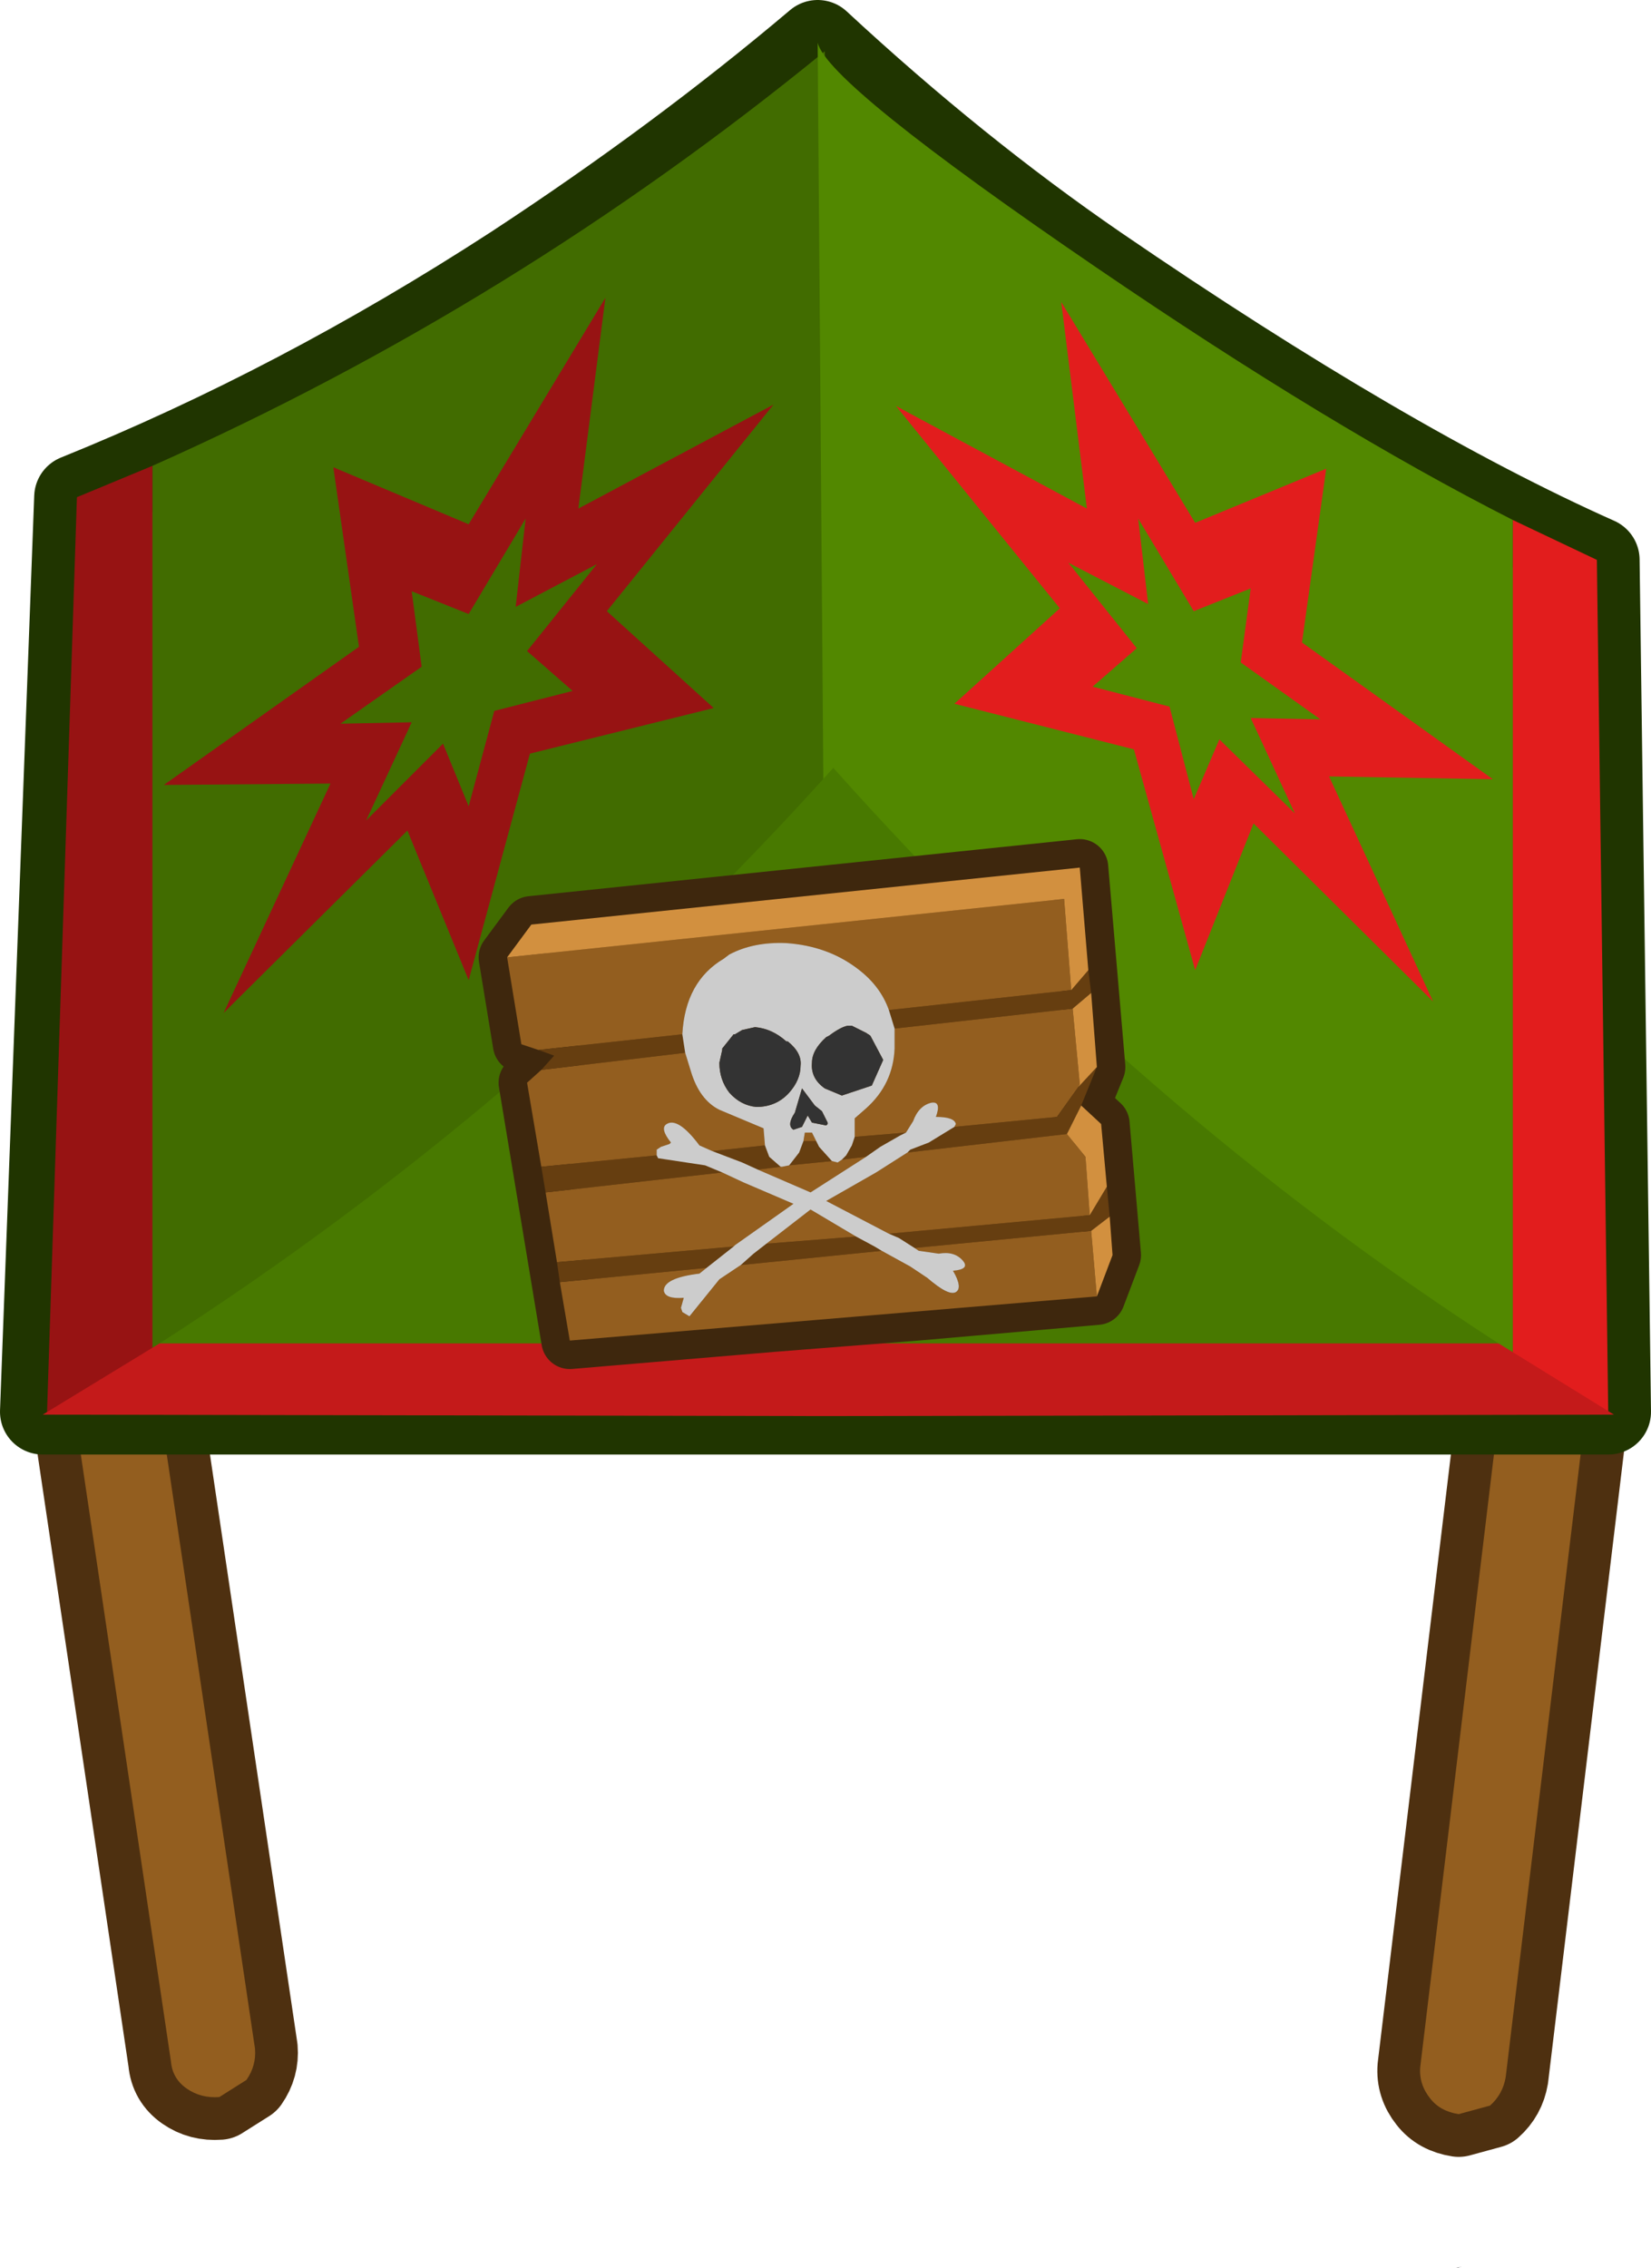 <?xml version="1.0" encoding="UTF-8" standalone="no"?>
<svg xmlns:xlink="http://www.w3.org/1999/xlink" height="79.6px" width="57.95px" xmlns="http://www.w3.org/2000/svg">
  <g transform="matrix(1.0, 0.0, 0.0, 1.0, -3.75, 18.7)">
    <path d="M8.35 26.95 Q8.85 27.3 8.95 27.95 L12.7 53.2 Q12.75 53.8 12.4 54.3 L11.45 54.9 Q10.8 54.95 10.3 54.6 9.8 54.25 9.75 53.65 L6.0 28.4 Q5.9 27.75 6.25 27.25 6.6 26.75 7.25 26.7 7.85 26.6 8.35 26.95 M59.35 27.75 Q59.7 28.2 59.65 28.85 L56.6 54.2 Q56.5 54.8 56.05 55.2 L54.95 55.5 Q54.3 55.4 53.95 54.95 53.55 54.45 53.6 53.85 L56.65 28.5 Q56.75 27.85 57.25 27.5 57.7 27.1 58.35 27.15 L59.35 27.75" fill="#935e1f" fill-rule="evenodd" stroke="none"/>
    <path d="M59.35 27.75 L58.35 27.15 Q57.7 27.1 57.25 27.5 56.75 27.85 56.65 28.5 L53.6 53.85 Q53.55 54.45 53.95 54.95 54.3 55.4 54.95 55.5 L56.05 55.2 Q56.5 54.8 56.6 54.2 L59.65 28.85 Q59.7 28.2 59.35 27.75 M8.35 26.95 Q7.85 26.6 7.25 26.7 6.6 26.75 6.25 27.25 5.9 27.75 6.0 28.4 L9.75 53.65 Q9.8 54.25 10.3 54.6 10.8 54.95 11.45 54.9 L12.4 54.3 Q12.75 53.8 12.7 53.2 L8.95 27.95 Q8.85 27.3 8.35 26.95" fill="none" stroke="#4e3010" stroke-linecap="round" stroke-linejoin="round" stroke-width="3.0"/>
    <path d="M6.0 28.4 Q5.9 27.75 6.25 27.25 6.6 26.75 7.25 26.7 7.85 26.6 8.35 26.95 8.85 27.3 8.95 27.95 L12.7 53.2 Q12.75 53.8 12.4 54.3 L11.45 54.9 Q10.8 54.95 10.3 54.6 9.8 54.25 9.75 53.65 L6.0 28.4 M56.65 28.5 Q56.75 27.85 57.25 27.5 57.7 27.1 58.35 27.15 L59.35 27.75 Q59.7 28.2 59.65 28.85 L56.6 54.2 Q56.5 54.8 56.05 55.2 L54.95 55.5 Q54.3 55.4 53.95 54.95 53.55 54.45 53.6 53.85 L56.65 28.5" fill="#935e1f" fill-rule="evenodd" stroke="none"/>
    <path d="M32.45 -17.2 Q37.3 -12.7 42.25 -9.3 52.4 -2.35 59.8 0.95 L60.2 30.85 5.25 30.85 6.45 -1.25 Q14.25 -4.4 21.8 -9.3 27.6 -13.1 32.45 -17.2" fill="#416c00" fill-rule="evenodd" stroke="none"/>
    <path d="M32.45 -17.2 Q37.3 -12.7 42.25 -9.3 52.4 -2.35 59.8 0.95 L60.2 30.85 5.25 30.85 6.45 -1.25 Q14.25 -4.4 21.8 -9.3 27.6 -13.1 32.45 -17.2 Z" fill="none" stroke="#203500" stroke-linecap="round" stroke-linejoin="round" stroke-width="3.0"/>
    <path d="M9.1 -2.35 Q21.8 -8.0 32.7 -16.9 L33.45 8.95 Q22.95 21.05 9.1 28.9 L9.1 -2.35" fill="#416c00" fill-rule="evenodd" stroke="none"/>
    <path d="M9.1 -2.35 L9.1 28.9 5.4 30.9 6.45 -1.25 9.1 -2.35" fill="#971313" fill-rule="evenodd" stroke="none"/>
    <path d="M56.85 29.15 Q43.25 21.35 32.65 8.8 L32.45 -17.2 Q32.8 -15.75 42.25 -9.3 50.45 -3.7 56.85 -0.45 L56.85 29.15" fill="#528800" fill-rule="evenodd" stroke="none"/>
    <path d="M56.85 29.15 L56.85 -0.45 59.8 0.95 60.2 30.95 56.85 29.15" fill="#e21d1d" fill-rule="evenodd" stroke="none"/>
    <path d="M50.3 -2.25 L49.45 3.85 56.15 8.65 50.4 8.55 54.05 16.45 47.75 10.2 45.7 15.35 43.55 7.6 37.25 6.0 40.95 2.65 35.2 -4.45 41.9 -0.85 41.0 -8.1 45.7 -0.35 50.3 -2.25 M47.3 4.55 L47.65 1.95 45.65 2.75 43.7 -0.5 44.05 2.5 41.25 1.05 43.65 4.05 42.1 5.4 44.8 6.1 45.65 9.35 46.55 7.25 49.2 9.85 47.65 6.5 50.1 6.55 47.3 4.55" fill="#e21d1d" fill-rule="evenodd" stroke="none"/>
    <path d="M24.05 -0.85 L30.9 -4.5 25.05 2.75 28.8 6.15 22.35 7.75 20.2 15.7 18.05 10.45 11.6 16.85 15.35 8.8 9.5 8.85 16.35 4.0 15.45 -2.3 20.2 -0.3 25.0 -8.25 24.05 -0.85 M22.25 4.15 L24.7 1.1 21.85 2.6 22.2 -0.5 20.2 2.85 18.2 2.05 18.55 4.7 15.7 6.7 18.2 6.65 16.6 10.1 19.3 7.4 20.2 9.6 21.1 6.25 23.85 5.55 22.25 4.15" fill="#971313" fill-rule="evenodd" stroke="none"/>
    <path d="M9.35 28.45 Q22.35 20.1 33.0 8.25 43.8 20.35 56.35 28.45 L9.35 28.45" fill="#487900" fill-rule="evenodd" stroke="none"/>
    <path d="M56.35 28.45 L60.4 30.95 32.75 31.0 5.25 30.95 9.35 28.45 56.35 28.45" fill="#c41a1a" fill-rule="evenodd" stroke="none"/>
    <path d="M30.85 27.75 L23.75 28.35 22.25 19.3 23.2 18.35 22.05 17.95 21.55 14.9 22.4 13.75 41.65 11.75 42.25 18.75 41.7 20.1 42.4 20.75 42.8 25.35 42.25 26.8 35.95 27.35 35.95 27.0 30.85 27.0 30.85 27.75" fill="#6e4617" fill-rule="evenodd" stroke="none"/>
    <path d="M30.85 27.75 L23.75 28.35 22.25 19.3 23.2 18.35 22.05 17.95 21.55 14.9 22.4 13.75 41.65 11.75 42.25 18.75 41.7 20.1 42.4 20.75 42.8 25.35 42.25 26.8 35.95 27.35 30.85 27.75 Z" fill="none" stroke="#3e270d" stroke-linecap="round" stroke-linejoin="round" stroke-width="2.0"/>
    <path d="M34.95 16.75 Q34.65 15.9 33.85 15.3 32.8 14.5 31.35 14.4 30.2 14.35 29.35 14.8 L29.15 14.95 Q27.8 15.75 27.7 17.6 L22.65 18.15 22.05 17.95 21.55 14.9 41.1 12.85 41.35 16.05 34.95 16.75 M27.8 18.25 L28.0 18.9 Q28.3 19.9 29.0 20.25 L30.55 20.9 30.6 21.5 28.75 21.7 28.3 21.5 Q27.55 20.5 27.15 20.75 26.9 20.9 27.3 21.4 L27.25 21.45 26.95 21.55 26.8 21.65 26.8 21.85 22.75 22.25 22.25 19.3 22.75 18.85 27.8 18.25 M31.15 22.25 L31.2 22.25 31.45 22.2 32.95 22.05 33.15 22.1 33.3 22.0 34.15 21.9 32.2 23.15 30.35 22.35 31.15 22.25 M31.95 21.35 L32.0 21.05 32.25 21.05 32.4 21.35 31.95 21.35 M33.75 21.2 L33.75 21.05 33.75 20.55 34.15 20.2 Q35.1 19.35 35.15 18.1 L35.15 17.4 41.4 16.7 41.65 19.35 41.6 19.45 40.85 20.5 37.25 20.85 37.3 20.75 Q37.25 20.5 36.6 20.5 36.8 19.95 36.45 20.0 36.0 20.1 35.8 20.65 L35.55 21.05 33.75 21.2 M42.25 26.8 L23.75 28.35 23.4 26.3 28.55 25.8 28.3 26.0 Q27.05 26.15 27.05 26.6 27.1 26.9 27.75 26.85 L27.65 27.2 27.7 27.35 27.95 27.5 29.0 26.2 Q29.3 26.0 29.75 25.7 L34.7 25.2 35.7 25.75 36.3 26.15 Q37.05 26.8 37.3 26.65 37.55 26.5 37.2 25.9 37.8 25.85 37.55 25.55 37.25 25.2 36.7 25.3 L36.0 25.2 35.85 25.1 42.05 24.5 42.25 26.8 M23.3 25.6 L22.9 23.15 29.1 22.45 29.85 22.8 31.6 23.55 29.55 25.0 29.5 25.05 23.3 25.6 M41.2 21.1 L41.85 21.9 42.0 23.95 34.95 24.6 32.75 23.45 34.5 22.45 35.6 21.75 41.2 21.1 M33.8 24.7 L30.65 24.95 32.2 23.75 33.8 24.7" fill="#935e1f" fill-rule="evenodd" stroke="none"/>
    <path d="M35.15 17.4 L34.95 16.75 41.35 16.05 41.95 15.35 42.05 16.15 41.4 16.7 35.15 17.4 M27.7 17.6 L27.8 18.25 22.75 18.85 23.2 18.35 22.65 18.15 27.7 17.6 M30.6 21.5 L30.75 21.9 31.15 22.25 30.35 22.35 29.8 22.1 28.75 21.7 30.6 21.5 M31.45 22.2 L31.8 21.75 31.95 21.35 32.4 21.35 32.5 21.55 32.95 22.05 31.45 22.2 M33.3 22.0 L33.45 21.85 33.65 21.5 33.75 21.2 35.55 21.05 35.35 21.15 34.65 21.55 34.15 21.9 33.3 22.0 M37.25 20.85 L40.85 20.5 41.6 19.45 42.25 18.75 41.7 20.1 41.2 21.1 35.6 21.75 35.7 21.65 36.35 21.4 37.25 20.85 M42.6 22.95 L42.7 24.0 42.05 24.5 35.85 25.1 35.3 24.75 34.95 24.6 42.0 23.95 42.6 22.95 M23.4 26.3 L23.3 25.6 29.5 25.05 28.55 25.8 23.4 26.3 M22.9 23.15 L22.75 22.25 26.8 21.85 26.85 21.95 28.5 22.2 29.1 22.45 22.9 23.15 M34.7 25.2 L29.75 25.7 30.2 25.3 30.65 24.95 33.8 24.7 34.45 25.05 34.7 25.2" fill="#663e10" fill-rule="evenodd" stroke="none"/>
    <path d="M41.4 16.7 L42.05 16.15 42.25 18.75 41.6 19.45 41.65 19.35 41.4 16.7 M41.95 15.35 L41.35 16.05 41.1 12.85 21.55 14.9 22.4 13.75 41.65 11.75 41.95 15.35 M41.7 20.1 L42.4 20.75 42.6 22.95 42.0 23.95 41.85 21.9 41.2 21.1 41.7 20.1 M42.7 24.0 L42.8 25.35 42.25 26.8 42.05 24.5 42.7 24.0" fill="#d2903f" fill-rule="evenodd" stroke="none"/>
    <path d="M34.95 16.75 L35.15 17.4 35.15 18.1 Q35.1 19.35 34.15 20.2 L33.75 20.55 33.75 21.05 33.75 21.2 33.65 21.5 33.45 21.85 33.3 22.0 33.15 22.1 32.95 22.05 32.5 21.55 32.4 21.35 32.25 21.05 32.0 21.05 31.95 21.35 31.8 21.75 31.45 22.2 31.2 22.25 31.15 22.25 30.75 21.9 30.6 21.5 30.55 20.9 29.0 20.25 Q28.3 19.9 28.0 18.9 L27.8 18.25 27.7 17.6 Q27.8 15.75 29.15 14.95 L29.35 14.8 Q30.2 14.35 31.35 14.4 32.8 14.5 33.85 15.3 34.65 15.9 34.95 16.75 M34.15 17.55 L33.65 17.3 33.5 17.3 Q33.25 17.35 32.85 17.65 L32.75 17.7 Q32.25 18.15 32.25 18.6 32.2 19.15 32.7 19.5 L33.3 19.75 34.35 19.4 34.75 18.5 34.3 17.65 34.15 17.55 M35.55 21.05 L35.8 20.65 Q36.0 20.1 36.45 20.0 36.8 19.95 36.6 20.5 37.25 20.5 37.3 20.75 L37.25 20.85 36.35 21.4 35.7 21.65 35.6 21.75 34.5 22.45 32.75 23.45 34.95 24.6 35.3 24.75 35.85 25.1 36.0 25.2 36.7 25.3 Q37.25 25.2 37.55 25.55 37.8 25.85 37.2 25.9 37.55 26.5 37.3 26.65 37.05 26.8 36.3 26.15 L35.7 25.75 34.7 25.2 34.45 25.05 33.8 24.7 32.2 23.75 30.65 24.95 30.2 25.3 29.75 25.7 Q29.3 26.0 29.0 26.2 L27.95 27.5 27.7 27.35 27.65 27.2 27.75 26.85 Q27.1 26.9 27.05 26.6 27.05 26.15 28.3 26.0 L28.55 25.8 29.5 25.05 29.55 25.0 31.6 23.55 29.85 22.8 29.1 22.45 28.5 22.2 26.85 21.95 26.8 21.85 26.8 21.65 26.95 21.55 27.25 21.45 27.3 21.4 Q26.9 20.9 27.15 20.75 27.55 20.5 28.3 21.5 L28.75 21.7 29.8 22.1 30.35 22.35 32.2 23.15 34.15 21.9 34.65 21.55 35.35 21.15 35.55 21.05 M29.8 17.45 L29.55 17.6 29.5 17.6 29.1 18.1 29.1 18.15 29.0 18.6 Q29.0 19.2 29.35 19.65 29.75 20.1 30.3 20.15 31.0 20.15 31.45 19.65 31.85 19.2 31.85 18.7 31.9 18.25 31.4 17.85 L31.35 17.85 Q30.85 17.4 30.25 17.35 L29.8 17.45 M32.25 20.7 L32.75 20.8 32.8 20.75 32.8 20.7 32.6 20.3 32.35 20.1 31.9 19.5 31.65 20.35 Q31.35 20.8 31.6 20.95 L31.9 20.85 32.1 20.45 32.25 20.7" fill="#cccccc" fill-rule="evenodd" stroke="none"/>
    <path d="M34.15 17.55 L34.3 17.65 34.75 18.5 34.35 19.4 33.3 19.75 32.7 19.5 Q32.2 19.15 32.25 18.6 32.25 18.15 32.75 17.7 L32.85 17.65 Q33.25 17.35 33.5 17.3 L33.65 17.3 34.15 17.55 M32.25 20.7 L32.1 20.45 31.9 20.85 31.6 20.95 Q31.35 20.8 31.65 20.35 L31.9 19.5 32.35 20.1 32.6 20.3 32.8 20.7 32.8 20.75 32.75 20.8 32.25 20.7 M29.8 17.45 L30.25 17.35 Q30.85 17.4 31.35 17.85 L31.4 17.85 Q31.9 18.25 31.85 18.7 31.85 19.2 31.45 19.65 31.0 20.15 30.3 20.15 29.75 20.1 29.35 19.65 29.0 19.2 29.0 18.6 L29.1 18.15 29.1 18.1 29.5 17.6 29.55 17.6 29.8 17.45" fill="#333333" fill-rule="evenodd" stroke="none"/>
    <path d="M54.85 60.9 L55.05 60.85 55.0 60.85 54.95 60.9 54.85 60.9" fill="#999999" fill-rule="evenodd" stroke="none"/>
  </g>
</svg>
